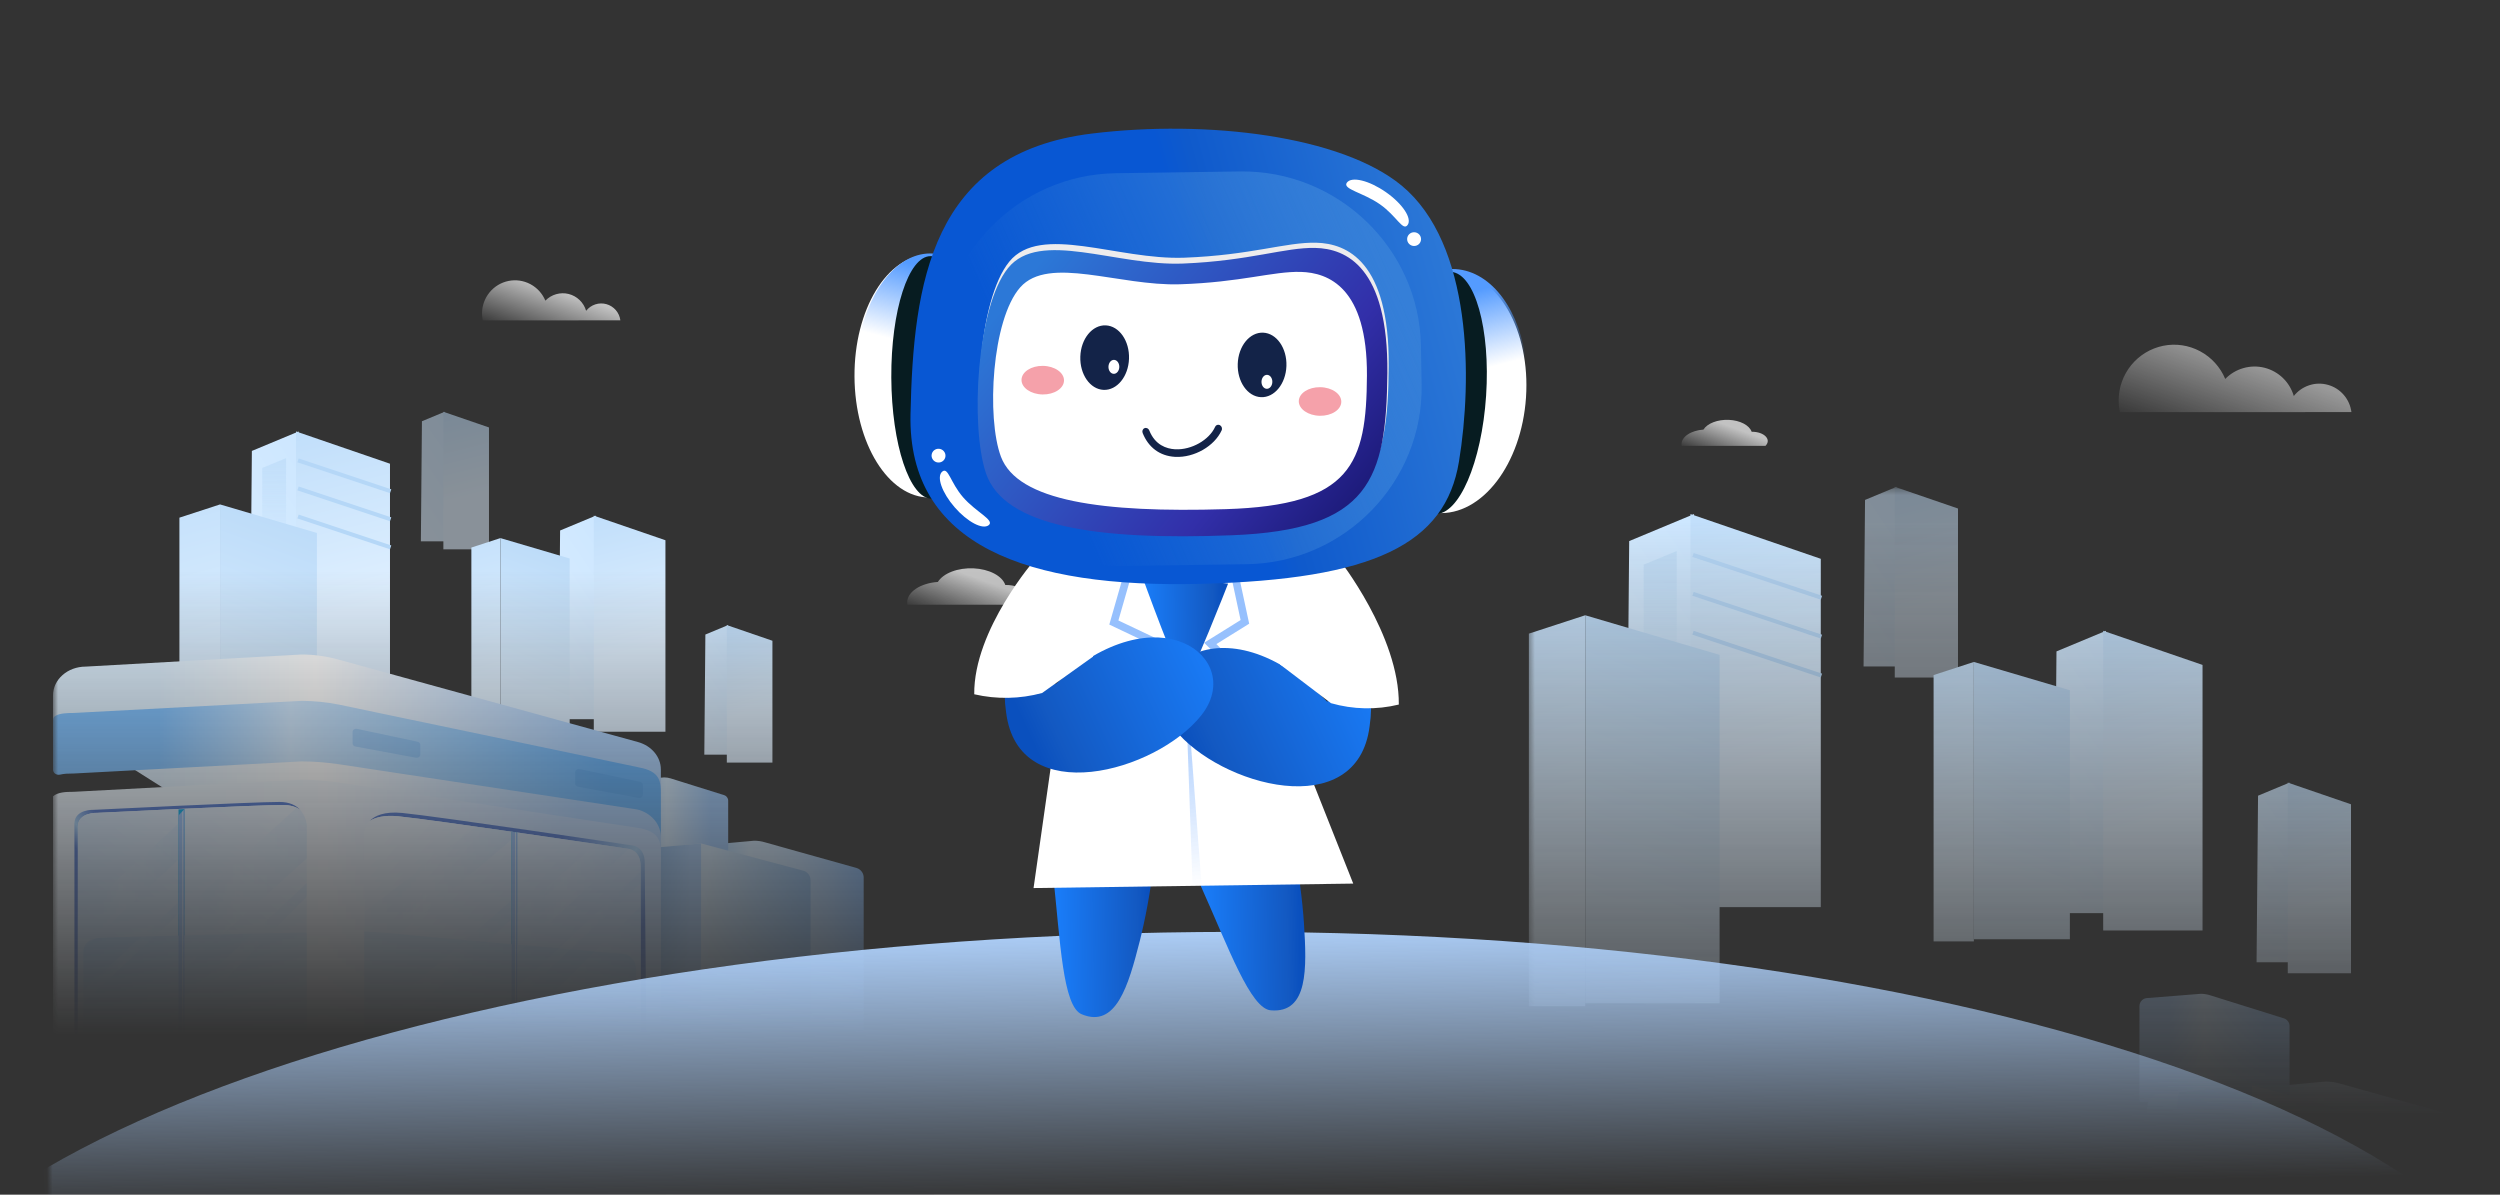 <svg width="452" height="216" viewBox="0 0 452 216" fill="none" xmlns="http://www.w3.org/2000/svg">
<rect x="0" y="0" width="452" height="216" fill="#333333" stroke="none"/>
<g clip-path="url(#clip0_1622_24967)">
<g clip-path="url(#clip1_1622_24967)">
<g clip-path="url(#clip2_1622_24967)">
<mask id="mask0_1622_24967" style="mask-type:alpha" maskUnits="userSpaceOnUse" x="8" y="-6" width="434" height="244">
<path d="M441.664 -5.519H8.957V237.882H441.664V-5.519Z" fill="#D9D9D9"/>
</mask>
<g mask="url(#mask0_1622_24967)">
<mask id="mask1_1622_24967" style="mask-type:alpha" maskUnits="userSpaceOnUse" x="9" y="37" width="221" height="151">
<path d="M229.344 37.879H9.592V187.122H229.344V37.879Z" fill="url(#paint0_linear_1622_24967)"/>
</mask>
<g mask="url(#mask1_1622_24967)">
<path d="M136.353 152L124.468 153.081C123.474 153.081 122.667 153.887 122.667 154.882V186.969H137.379H156.153V158.658C156.153 157.87 155.641 157.174 154.89 156.938L138.355 152.305C137.709 152.103 137.033 152 136.353 152Z" fill="url(#paint1_linear_1622_24967)"/>
<path d="M136.507 163.676L130.473 162.323C129.497 162.105 128.578 162.884 128.578 163.93V187.465H137.748V165.282C137.748 164.507 137.231 163.837 136.507 163.676Z" fill="url(#paint2_linear_1622_24967)"/>
<path d="M138.177 164.846C138.177 164.071 137.635 163.4 136.878 163.239L130.553 161.887C129.53 161.67 128.567 162.448 128.567 163.493V163.924C128.567 162.878 129.486 162.1 130.462 162.317L136.497 163.67C137.22 163.832 137.736 164.501 137.736 165.276V187.46H138.177V164.846Z" fill="url(#paint3_linear_1622_24967)"/>
<path d="M136.497 163.676L130.462 162.323C129.486 162.105 128.567 162.884 128.567 163.93V171.468V187.464H137.737V166.92V165.282C137.737 164.507 137.22 163.837 136.497 163.676Z" fill="url(#paint4_linear_1622_24967)"/>
<path opacity="0.25" d="M131.649 170.241L137.737 166.916V171.903L128.567 176.99V171.952L131.649 170.241Z" fill="url(#paint5_linear_1622_24967)"/>
<path opacity="0.25" d="M128.567 181.075L137.737 176.023V178.077L128.567 183.395V181.075Z" fill="url(#paint6_linear_1622_24967)"/>
<g opacity="0.5">
<path d="M80.389 97.876H76.094L76.286 76.161L80.389 74.452V97.876Z" fill="url(#paint7_linear_1622_24967)"/>
<path d="M88.407 99.315H80.163V74.452L88.407 77.283V99.315Z" fill="url(#paint8_linear_1622_24967)"/>
</g>
<path d="M53.994 126.287H45.142L45.538 81.527L53.994 78.004V126.287Z" fill="url(#paint9_linear_1622_24967)"/>
<path d="M70.509 129.253H53.517V78.004L70.509 83.84V129.253Z" fill="url(#paint10_linear_1622_24967)"/>
<path d="M53.882 83.237L70.626 88.818" stroke="#B5D7F7" stroke-width="0.738"/>
<path d="M53.882 88.308L70.626 93.889" stroke="#B5D7F7" stroke-width="0.738"/>
<path d="M53.882 93.384L70.626 98.965" stroke="#B5D7F7" stroke-width="0.738"/>
<path d="M47.413 84.603V98.557L51.726 99.319V82.828L47.413 84.603Z" fill="url(#paint11_linear_1622_24967)"/>
<path d="M39.783 142.173H32.438V93.594L39.783 91.198V142.173Z" fill="url(#paint12_linear_1622_24967)"/>
<path d="M39.779 91.198L57.297 96.362V141.787H39.779V91.198Z" fill="url(#paint13_linear_1622_24967)"/>
<path d="M107.712 130.037H100.963L101.265 95.913L107.712 93.228V130.037Z" fill="url(#paint14_linear_1622_24967)"/>
<path d="M120.312 132.298H107.357V93.228L120.312 97.676V132.298Z" fill="url(#paint15_linear_1622_24967)"/>
<path d="M131.635 136.44H127.34L127.532 114.725L131.635 113.016V136.44Z" fill="url(#paint16_linear_1622_24967)"/>
<path d="M139.654 137.879H131.409V113.016L139.654 115.847V137.879Z" fill="url(#paint17_linear_1622_24967)"/>
<path d="M90.472 133.72H85.223V98.999L90.472 97.287V133.72Z" fill="url(#paint18_linear_1622_24967)"/>
<path d="M90.477 97.287L102.997 100.977V133.444H90.477V97.287Z" fill="url(#paint19_linear_1622_24967)"/>
<path d="M120.083 140.555L113.136 141.109C112.554 141.109 112.084 141.58 112.084 142.161V154.673H120.682H131.656V144.762C131.656 144.302 131.357 143.896 130.918 143.759L121.254 140.733C120.873 140.616 120.479 140.555 120.083 140.555Z" fill="url(#paint20_linear_1622_24967)"/>
<path d="M126.75 152.495L114.865 153.576C113.871 153.576 113.063 154.383 113.063 155.378V187.465H127.774H146.55V159.153C146.55 158.366 146.039 157.669 145.287 157.435L126.75 152.495Z" fill="url(#paint21_linear_1622_24967)"/>
<path d="M126.751 152.495V187.465L112.784 189.767L117.213 153.363L126.751 152.495Z" fill="url(#paint22_linear_1622_24967)"/>
<path d="M115.339 134.159L61.071 119.217C58.943 118.631 56.727 118.334 54.499 118.334L15.493 120.523C12.228 120.523 9.581 122.852 9.581 125.725V133.032C10.481 132.282 11.82 132.219 13.335 132.219L31.906 143.971C34.135 143.971 58.044 142.765 60.321 143.209L114.106 151.074C116.572 151.754 119.485 154.636 119.485 156.91V139.125C119.485 136.849 117.805 134.839 115.339 134.159Z" fill="url(#paint23_linear_1622_24967)"/>
<path d="M115.426 138.732C115.367 138.722 115.311 138.703 115.254 138.689L61.246 127.386C59 126.948 56.789 126.721 54.589 126.715C54.529 126.715 54.471 126.717 54.411 126.72L13.413 128.9C13.36 128.903 13.309 128.905 13.257 128.905C12.043 128.906 10.947 128.956 10.102 129.379C9.78 129.541 9.581 129.841 9.581 130.166V139.169C9.581 139.764 10.225 140.208 10.878 140.048C11.577 139.878 12.387 139.852 13.257 139.851C13.309 139.851 13.36 139.85 13.413 139.847L54.412 137.666C54.471 137.663 54.529 137.662 54.586 137.662C56.783 137.666 58.866 137.831 61.245 138.17L115.132 146.341C115.287 146.364 115.438 146.398 115.585 146.446C117.916 147.188 119.484 149.138 119.484 151.336V143.674C119.487 141.425 119.487 139.433 115.426 138.732Z" fill="url(#paint24_linear_1622_24967)"/>
<path d="M115.339 149.68L61.245 141.477C58.836 141.134 56.729 140.97 54.499 140.97L13.335 143.159C11.82 143.159 10.481 143.223 9.581 143.972V195.331L57.862 194.235H119.485V154.644C119.485 152.37 119.485 150.367 115.339 149.68Z" fill="url(#paint25_linear_1622_24967)"/>
<path d="M116.567 156.002C116.567 153.095 114.408 152.872 114.408 152.872C114.408 152.872 79.212 147.617 72.733 146.982C69.448 146.66 67.73 147.511 66.835 148.428C67.846 147.786 69.448 147.335 71.986 147.584C78.465 148.22 113.661 153.474 113.661 153.474C113.661 153.474 115.82 153.697 115.82 156.604C115.82 159.259 115.82 184.753 115.82 188.606L116.441 188.512C116.588 188.685 116.879 188.585 116.876 188.364C116.831 183.907 116.567 158.649 116.567 156.002Z" fill="url(#paint26_linear_1622_24967)"/>
<path d="M113.666 153.474C113.666 153.474 78.471 148.22 71.991 147.584C69.453 147.335 67.85 147.787 66.84 148.428C65.97 149.319 65.877 150.273 65.877 150.273V189.58L83.919 193.454L115.826 187.207C115.826 183.356 115.826 159.261 115.826 156.604C115.825 153.699 113.666 153.474 113.666 153.474Z" fill="url(#paint27_linear_1622_24967)"/>
<path d="M17.606 146.963C17.606 146.963 46.29 145.538 51.149 145.538C52.546 145.538 53.548 145.897 54.268 146.411C53.542 145.626 52.381 144.991 50.526 144.991C45.666 144.991 16.983 146.416 16.983 146.416C16.983 146.416 13.457 146.248 13.457 148.931C13.457 151.612 13.457 194.547 13.457 194.547L14.079 194.537C14.079 190.001 14.079 151.961 14.079 149.476C14.08 146.796 17.606 146.963 17.606 146.963Z" fill="url(#paint28_linear_1622_24967)"/>
<path d="M55.482 149.353C55.482 149.353 55.444 147.687 54.269 146.413C53.549 145.899 52.546 145.54 51.15 145.54C46.289 145.54 17.607 146.964 17.607 146.964C17.607 146.964 14.081 146.798 14.081 149.479C14.081 151.964 14.081 190.002 14.081 194.54L55.483 192.812C55.386 192.561 55.482 149.353 55.482 149.353Z" fill="url(#paint29_linear_1622_24967)"/>
<path d="M92.49 150.368V192.987L93.501 192.932V150.514L92.49 150.368Z" fill="#00AEEF"/>
<path d="M32.275 146.34V193.193H33.344V146.277L32.275 146.34Z" fill="#00AEEF"/>
<path d="M55.44 168.622C54.916 168.634 54.424 168.648 54.032 168.648C48.924 168.648 18.777 169.526 18.777 169.526C18.777 169.526 15.071 169.357 15.071 172.039C15.071 173.188 15.071 187.753 15.071 195.739L55.475 194.026C55.427 193.899 55.428 178.082 55.44 168.622Z" fill="url(#paint30_linear_1622_24967)"/>
<path d="M83.908 194.67L115.019 192.975C115.019 187.578 115.019 176.726 115.019 175.624C115.019 172.719 112.86 172.494 112.86 172.494C112.86 172.494 77.665 169.429 71.185 168.794C69.897 168.669 67.775 168.487 65.866 168.423V193.661L83.908 194.67Z" fill="url(#paint31_linear_1622_24967)"/>
<path opacity="0.23" d="M104.804 139.042L115.725 141.361C116.023 141.423 116.232 141.657 116.232 141.928V143.685C116.232 144.055 115.846 144.331 115.434 144.255L104.514 142.236C104.207 142.18 103.988 141.943 103.988 141.666V139.608C103.987 139.232 104.387 138.955 104.804 139.042Z" fill="#398EDD"/>
<path opacity="0.23" d="M64.561 131.781L75.482 134.1C75.779 134.163 75.989 134.396 75.989 134.666V136.424C75.989 136.793 75.603 137.07 75.191 136.994L64.271 134.975C63.964 134.918 63.745 134.682 63.745 134.405V132.348C63.742 131.971 64.144 131.692 64.561 131.781Z" fill="#398EDD"/>
<path d="M32.275 147.44V194.67L33.344 194.241V146.277L32.275 147.44Z" fill="url(#paint32_linear_1622_24967)"/>
<path opacity="0.2" d="M32.28 148.866L14.081 165.676C14.081 167.936 14.081 170.251 14.081 172.494L32.28 155.405V148.866Z" fill="url(#paint33_linear_1622_24967)"/>
<path opacity="0.2" d="M32.28 163.115L14.081 179.978C14.081 180.778 14.081 181.538 14.081 182.247L32.28 165.214V163.115Z" fill="url(#paint34_linear_1622_24967)"/>
<path opacity="0.2" d="M54.263 146.423C54.069 146.285 53.854 146.158 53.616 146.045L33.342 164.439V175.141C33.342 175.141 50.174 160.043 55.462 155.198C55.47 151.695 55.476 149.362 55.476 149.362C55.476 149.362 55.438 147.696 54.263 146.423Z" fill="url(#paint35_linear_1622_24967)"/>
<path opacity="0.2" d="M33.342 184.639L55.445 162.109L55.449 161.701C55.45 161.009 55.452 160.331 55.452 159.67L33.342 180.259V184.639Z" fill="url(#paint36_linear_1622_24967)"/>
<path d="M92.49 150.368V190.762L93.501 190.709V150.506L92.49 150.368Z" fill="url(#paint37_linear_1622_24967)"/>
<path opacity="0.2" d="M92.499 150.382L86.039 149.458L65.877 164.902V174.126L92.499 151.825V150.382Z" fill="url(#paint38_linear_1622_24967)"/>
<path opacity="0.2" d="M92.499 162.776L65.877 185.714V189.033L68.235 188.92L92.499 166.156V162.776Z" fill="url(#paint39_linear_1622_24967)"/>
<path opacity="0.2" d="M93.502 172.404L113.658 153.485L107.736 152.607L93.502 165.124V172.404Z" fill="url(#paint40_linear_1622_24967)"/>
<path opacity="0.2" d="M93.502 180.719L115.817 159.692C115.817 158.873 115.817 158.177 115.817 157.636L93.502 178.481V180.719Z" fill="url(#paint41_linear_1622_24967)"/>
<path opacity="0.2" d="M93.502 187.556L105.487 186.713L115.819 175.18C115.819 171.407 115.819 167.273 115.819 163.841L93.502 185.942V187.556Z" fill="url(#paint42_linear_1622_24967)"/>
<path opacity="0.7" d="M185.253 109.339C185.621 108.984 185.822 108.577 185.837 108.159C185.851 107.742 185.679 107.33 185.336 106.966C184.994 106.602 184.494 106.299 183.889 106.088C183.282 105.877 182.593 105.766 181.892 105.766H181.762C181.484 104.961 180.773 104.231 179.735 103.688C178.698 103.145 177.39 102.818 176.012 102.755C174.634 102.693 173.258 102.9 172.095 103.344C170.931 103.788 170.043 104.446 169.564 105.217C168.038 105.321 166.63 105.756 165.607 106.438C164.585 107.119 164.02 108.001 164.019 108.914C164.021 109.057 164.035 109.199 164.063 109.341L185.253 109.339Z" fill="url(#paint43_linear_1622_24967)"/>
</g>
<mask id="mask2_1622_24967" style="mask-type:alpha" maskUnits="userSpaceOnUse" x="276" y="88" width="220" height="149">
<path d="M495.283 88.296H276.374V236.966H495.283V88.296Z" fill="url(#paint44_linear_1622_24967)"/>
</mask>
<g mask="url(#mask2_1622_24967)">
<path d="M420.496 195.547L404.016 197.048C402.637 197.048 401.518 198.166 401.518 199.546V244.038H421.917H447.951V204.782C447.951 203.689 447.241 202.723 446.199 202.398L423.273 195.972C422.374 195.691 421.439 195.547 420.496 195.547Z" fill="url(#paint45_linear_1622_24967)"/>
<path d="M420.705 211.739L412.338 209.864C410.985 209.561 409.71 210.641 409.71 212.091V244.726H422.427V213.966C422.427 212.891 421.709 211.963 420.705 211.739Z" fill="url(#paint46_linear_1622_24967)"/>
<path d="M423.034 213.363C423.034 212.289 422.285 211.36 421.235 211.136L412.463 209.26C411.047 208.959 409.71 210.039 409.71 211.487V212.085C409.71 210.636 410.985 209.555 412.338 209.858L420.705 211.733C421.709 211.957 422.424 212.886 422.424 213.959V244.72H423.034V213.363Z" fill="url(#paint47_linear_1622_24967)"/>
<path d="M420.705 211.739L412.338 209.864C410.985 209.561 409.71 210.641 409.71 212.091V222.543V244.724H422.427V216.237V213.966C422.427 212.891 421.709 211.963 420.705 211.739Z" fill="url(#paint48_linear_1622_24967)"/>
<g opacity="0.5">
<path d="M342.889 120.498H336.933L337.199 90.386L342.889 88.017V120.498Z" fill="url(#paint49_linear_1622_24967)"/>
<path d="M354.005 122.492H342.574V88.017L354.005 91.942V122.492Z" fill="url(#paint50_linear_1622_24967)"/>
</g>
<path d="M306.283 159.893H294.009L294.557 97.826L306.283 92.942V159.893Z" fill="url(#paint51_linear_1622_24967)"/>
<path d="M329.198 164.005H305.636V92.942L329.198 101.033V164.005Z" fill="url(#paint52_linear_1622_24967)"/>
<path d="M306.098 100.333L329.316 108.072" stroke="#B5D7F7" stroke-width="0.738"/>
<path d="M306.098 107.368L329.316 115.108" stroke="#B5D7F7" stroke-width="0.738"/>
<path d="M306.098 114.404L329.316 122.143" stroke="#B5D7F7" stroke-width="0.738"/>
<path d="M297.173 102.085V121.434L303.154 122.489V99.623L297.173 102.085Z" fill="url(#paint53_linear_1622_24967)"/>
<path d="M286.602 181.922H276.417V114.56L286.602 111.239V181.922Z" fill="url(#paint54_linear_1622_24967)"/>
<path d="M286.611 111.239L310.902 118.399V181.386H286.611V111.239Z" fill="url(#paint55_linear_1622_24967)"/>
<path d="M380.753 165.091H371.395L371.812 117.773L380.753 114.049V165.091Z" fill="url(#paint56_linear_1622_24967)"/>
<path d="M398.219 168.225H380.256V114.049L398.219 120.217V168.225Z" fill="url(#paint57_linear_1622_24967)"/>
<path d="M413.943 173.972H407.987L408.255 143.861L413.943 141.492V173.972Z" fill="url(#paint58_linear_1622_24967)"/>
<path d="M425.06 175.968H413.629V141.492L425.06 145.416V175.968Z" fill="url(#paint59_linear_1622_24967)"/>
<path d="M356.873 170.2H349.594V122.054L356.873 119.68V170.2Z" fill="url(#paint60_linear_1622_24967)"/>
<path d="M356.872 119.68L374.233 124.797V169.816H356.872V119.68Z" fill="url(#paint61_linear_1622_24967)"/>
<path d="M397.903 179.679L388.271 180.446C387.463 180.446 386.812 181.099 386.812 181.906V199.255H398.734H413.951V185.512C413.951 184.874 413.536 184.31 412.928 184.12L399.527 179.925C398.999 179.763 398.453 179.679 397.903 179.679Z" fill="url(#paint62_linear_1622_24967)"/>
<path d="M407.168 196.23L390.688 197.731C389.31 197.731 388.189 198.849 388.189 200.23V244.721H408.587H434.623V205.465C434.623 204.372 433.914 203.406 432.871 203.081L407.168 196.23Z" fill="url(#paint63_linear_1622_24967)"/>
<path d="M407.169 196.23V244.721L387.802 247.913L393.942 197.435L407.169 196.23Z" fill="url(#paint64_linear_1622_24967)"/>
</g>
<path d="M218.341 337.582C353.168 336.278 462.101 297.374 461.65 250.687C461.198 204.001 351.533 167.211 216.706 168.516C81.878 169.82 -27.055 208.724 -26.603 255.41C-26.152 302.097 83.514 338.886 218.341 337.582Z" fill="url(#paint65_linear_1622_24967)"/>
<path opacity="0.7" d="M112.163 57.919C112.075 57.234 111.788 56.591 111.338 56.07C110.889 55.549 110.296 55.172 109.635 54.988C108.974 54.804 108.274 54.821 107.622 55.035C106.97 55.25 106.396 55.653 105.971 56.194C105.753 55.454 105.347 54.783 104.792 54.249C104.238 53.715 103.554 53.337 102.809 53.151C102.064 52.965 101.284 52.979 100.546 53.191C99.808 53.403 99.138 53.805 98.602 54.358C98.07 53.081 97.115 52.029 95.9 51.38C94.684 50.73 93.283 50.525 91.934 50.798C90.585 51.07 89.372 51.805 88.5 52.876C87.628 53.947 87.151 55.289 87.15 56.674C87.151 57.096 87.195 57.517 87.281 57.93L112.163 57.919Z" fill="url(#paint66_linear_1622_24967)"/>
<path opacity="0.5" d="M425.139 74.505C424.991 73.356 424.508 72.275 423.751 71.397C422.997 70.519 422 69.886 420.884 69.579C419.773 69.267 418.593 69.294 417.499 69.658C416.401 70.018 415.433 70.694 414.718 71.602C414.354 70.359 413.672 69.233 412.741 68.332C411.809 67.437 410.657 66.8 409.403 66.485C408.149 66.174 406.836 66.199 405.594 66.557C404.351 66.911 403.222 67.587 402.323 68.515C401.431 66.371 399.824 64.602 397.775 63.507C395.734 62.411 393.375 62.062 391.102 62.52C388.831 62.985 386.791 64.219 385.326 66.014C383.855 67.82 383.053 70.076 383.055 72.404C383.055 73.115 383.128 73.823 383.274 74.518L425.139 74.505Z" fill="url(#paint67_linear_1622_24967)"/>
<path opacity="0.7" d="M319.19 80.616C319.453 80.362 319.597 80.071 319.608 79.773C319.619 79.475 319.495 79.181 319.249 78.921C319.005 78.661 318.648 78.444 318.216 78.293C317.783 78.142 317.291 78.063 316.789 78.063H316.697C316.499 77.488 315.99 76.967 315.249 76.579C314.507 76.191 313.573 75.957 312.588 75.912C311.604 75.868 310.621 76.016 309.79 76.333C308.959 76.65 308.324 77.12 307.982 77.671C306.892 77.746 305.885 78.056 305.155 78.543C304.424 79.03 304.021 79.66 304.021 80.312C304.022 80.414 304.033 80.516 304.052 80.617L319.19 80.616Z" fill="url(#paint68_linear_1622_24967)"/>
</g>
<path d="M217.189 160.37C213.911 153.021 227.502 146.289 230.563 145.79C233.024 145.392 235.226 158.755 235.754 166.942C236.282 175.13 236.531 183.227 229.775 182.669C226.098 182.409 222.112 171.34 217.189 160.37Z" fill="url(#paint69_linear_1622_24967)"/>
<path d="M190.409 158.264C189.552 150.286 204.561 148.052 207.62 148.521C210.081 148.9 208.077 162.274 206.045 170.242C204.012 178.21 201.77 185.978 195.562 183.375C192.143 181.95 191.695 170.122 190.409 158.264Z" fill="url(#paint70_linear_1622_24967)"/>
<path d="M230.573 102.034L235.547 136.767L244.665 159.753L186.867 160.561L195.197 102.034H230.573Z" fill="white"/>
<path d="M215.614 160.16L214.309 123.162L214.766 127.221L217.248 160.141L215.614 160.16Z" fill="url(#paint71_linear_1622_24967)"/>
<path d="M219.439 116.946L220.554 118.035L214.228 122.379L205.911 118.715L207.793 116.569L208.394 115.883L207.572 115.492L201.383 112.551L204.193 102.761L223.371 104.499L225.076 112.435L219.558 115.868L218.812 116.332L219.439 116.946Z" fill="white" stroke="#96C0FD" stroke-width="1.378"/>
<path d="M222.041 105.515C222.041 105.515 215.204 123.027 214.308 123.187C213.411 123.346 206.335 103.74 206.335 103.74L222.041 105.515Z" fill="url(#paint72_linear_1622_24967)"/>
<path d="M238.74 109.053C242.057 111.636 244.627 115.054 246.19 118.959C247.752 122.863 248.249 127.112 247.629 131.272C245.447 148.963 220.484 142.102 212.343 131.821C204.201 121.539 220.972 107.348 240.032 126.947" fill="url(#paint73_linear_1622_24967)"/>
<path d="M242.033 101.038C242.033 101.038 253.034 114.937 252.905 127.383C248.864 128.369 244.637 128.283 240.637 127.134L231.45 120.153L228.082 104.03L242.033 101.038Z" fill="white"/>
<path d="M190.792 106.561C187.475 109.145 184.904 112.566 183.341 116.472C181.78 120.377 181.284 124.629 181.904 128.79C184.085 146.471 209.049 139.609 217.19 129.338C225.332 119.067 209.313 106.561 190.792 123.763" fill="url(#paint74_linear_1622_24967)"/>
<path d="M187.229 101.038C187.229 101.038 176.014 113.815 176.144 125.523C180.19 126.462 184.404 126.384 188.411 125.294L197.6 118.732L200.683 104.03L187.229 101.038Z" fill="white"/>
<path d="M168.06 89.951C175.488 89.921 181.456 80.079 181.39 67.969C181.324 55.858 175.249 46.064 167.822 46.094C160.394 46.124 154.426 55.965 154.492 68.076C154.558 80.187 160.632 89.981 168.06 89.951Z" fill="white"/>
<path d="M168.135 45.823C175.604 45.76 181.652 55.854 181.644 68.376C181.644 69.473 181.598 70.549 181.509 71.606L155.046 62.805C156.582 53.082 161.862 45.874 168.135 45.823Z" fill="url(#paint75_linear_1622_24967)"/>
<path d="M169.767 90.156C173.743 90.142 176.915 80.312 176.853 68.201C176.792 56.09 173.519 46.284 169.545 46.299C165.57 46.313 162.397 56.143 162.458 68.254C162.52 80.365 165.793 90.171 169.767 90.156Z" fill="#084B59"/>
<path d="M168.457 90.167C172.432 90.152 175.604 80.323 175.542 68.212C175.482 56.101 172.209 46.295 168.233 46.31C164.259 46.324 161.087 56.154 161.147 68.264C161.209 80.376 164.482 90.181 168.457 90.167Z" fill="#071C21"/>
<path d="M259.885 92.745C267.923 93.291 275.093 83.939 275.902 71.856C276.712 59.773 270.853 49.535 262.814 48.989C254.778 48.442 247.606 57.794 246.797 69.877C245.988 81.96 251.848 92.198 259.885 92.745Z" fill="white"/>
<path d="M263.167 48.651C255.228 48.133 248.126 57.508 247.3 69.59C247.227 70.648 247.205 71.689 247.234 72.714L275.962 65.832C274.973 56.358 269.833 49.085 263.167 48.651Z" fill="url(#paint76_linear_1622_24967)"/>
<path d="M258.021 92.821C262.322 93.111 266.459 83.55 267.262 71.467C268.064 59.384 265.228 49.353 260.927 49.063C256.626 48.773 252.488 58.333 251.686 70.416C250.882 82.5 253.718 92.531 258.021 92.821Z" fill="#084B59"/>
<path d="M259.446 92.912C263.746 93.202 267.885 83.642 268.687 71.558C269.49 59.475 266.653 49.444 262.352 49.154C258.051 48.864 253.913 58.425 253.111 70.508C252.307 82.591 255.145 92.622 259.446 92.912Z" fill="#071C21"/>
<path d="M197.36 24.153C168.373 27.714 165.118 51.151 164.619 74.913C164.121 98.675 185.788 106.35 217.088 105.559C248.389 104.768 261.316 98.394 263.778 83.472C266.237 68.551 266.163 44.053 253.404 33.543C242.534 24.582 218.325 21.58 197.36 24.153Z" fill="url(#paint77_linear_1622_24967)"/>
<path d="M225.413 102.008L202.955 102.329C185.282 102.581 170.564 88.409 170.249 70.832L170.123 63.79C169.806 46.182 184.036 31.569 201.74 31.319L224.197 30.998C241.87 30.746 256.589 44.919 256.905 62.495L257.03 69.538C257.347 87.142 243.12 101.754 225.413 102.008Z" fill="url(#paint78_linear_1622_24967)"/>
<path d="M178.602 83.766C175.728 75.423 176.827 54.231 182.482 47.302C188.136 40.373 202.034 47.038 214.108 46.593C226.184 46.147 232.501 43.744 237.996 43.884C243.488 44.024 251.206 47.23 251.083 66.181C250.959 85.131 248.006 94.089 223.091 94.967C198.673 95.826 181.892 93.327 178.602 83.766Z" fill="#EDECED"/>
<path d="M178.252 85.532C175.404 77.064 176.569 55.529 182.25 48.471C187.93 41.413 201.815 48.145 213.899 47.651C225.984 47.158 232.31 44.701 237.807 44.825C243.306 44.949 251.016 48.178 250.833 67.438C250.648 86.698 247.667 95.804 222.735 96.774C198.305 97.725 181.522 95.238 178.252 85.532Z" fill="url(#paint79_linear_1622_24967)"/>
<path d="M180.971 82.575C178.334 75.559 179.309 57.757 184.465 51.944C189.619 46.131 202.327 51.757 213.349 51.398C224.372 51.039 230.141 49.035 235.16 49.16C240.179 49.285 247.229 51.988 247.142 67.913C247.054 83.839 244.371 91.36 221.621 92.055C199.323 92.739 183.995 90.614 180.971 82.575Z" fill="white"/>
<path d="M249.482 36.93C252.514 39.045 253.63 41.854 254.492 40.683C255.353 39.512 253.592 36.847 250.56 34.733C247.527 32.618 244.374 31.848 243.514 33.022C242.656 34.197 246.451 34.812 249.482 36.93Z" fill="white"/>
<path d="M255.629 44.474C256.324 44.497 256.904 43.958 256.925 43.272C256.947 42.585 256.4 42.011 255.705 41.989C255.011 41.967 254.43 42.505 254.41 43.192C254.389 43.878 254.935 44.453 255.629 44.474Z" fill="white"/>
<path d="M174.137 89.918C171.814 87.246 171.446 84.369 170.361 85.263C169.277 86.158 170.283 89.048 172.603 91.718C174.924 94.388 177.69 95.83 178.776 94.936C179.862 94.042 176.462 92.588 174.137 89.918Z" fill="white"/>
<path d="M170.897 82.725C171.086 82.065 170.696 81.375 170.027 81.185C169.359 80.994 168.665 81.375 168.476 82.035C168.288 82.696 168.677 83.385 169.345 83.576C170.014 83.766 170.708 83.386 170.897 82.725Z" fill="white"/>
<path d="M234.822 72.53C234.839 71.102 236.574 69.971 238.695 70.003C240.817 70.035 242.523 71.219 242.506 72.647C242.49 74.074 240.756 75.206 238.634 75.174C236.512 75.141 234.806 73.958 234.822 72.53Z" fill="#F5A1AA"/>
<path d="M184.689 68.676C184.707 67.248 186.44 66.117 188.561 66.149C190.683 66.181 192.389 67.365 192.373 68.793C192.356 70.22 190.622 71.352 188.5 71.319C186.379 71.287 184.672 70.104 184.689 68.676Z" fill="#F5A1AA"/>
<path d="M195.322 64.463C195.432 61.243 197.493 58.72 199.923 58.827C202.354 58.935 204.235 61.632 204.125 64.852C204.015 68.073 201.953 70.596 199.522 70.489C197.092 70.381 195.21 67.683 195.322 64.463Z" fill="#132348"/>
<path d="M223.783 65.782C223.893 62.562 225.953 60.038 228.384 60.146C230.815 60.253 232.696 62.951 232.586 66.171C232.476 69.391 230.415 71.915 227.985 71.807C225.554 71.7 223.673 69.002 223.783 65.782Z" fill="#132348"/>
<path d="M228.078 68.996C228.099 68.299 228.555 67.75 229.096 67.771C229.636 67.792 230.06 68.374 230.039 69.071C230.018 69.768 229.562 70.317 229.02 70.296C228.479 70.275 228.057 69.693 228.078 68.996Z" fill="white"/>
<path d="M200.41 66.288C200.431 65.591 200.887 65.042 201.427 65.063C201.968 65.084 202.392 65.666 202.371 66.363C202.349 67.06 201.894 67.609 201.353 67.588C200.811 67.567 200.389 66.985 200.41 66.288Z" fill="white"/>
<path d="M220.29 76.799C220.381 76.803 220.472 76.828 220.563 76.874C220.886 77.047 221.027 77.465 220.877 77.8C219.572 80.671 215.917 82.765 212.513 82.602C212.48 82.6 212.442 82.598 212.409 82.597C209.694 82.432 207.634 80.901 206.593 78.294C206.451 77.938 206.603 77.541 206.934 77.413C207.266 77.278 207.649 77.46 207.784 77.81C208.838 80.465 210.889 81.132 212.428 81.227C212.454 81.228 212.486 81.23 212.512 81.231C215.41 81.37 218.614 79.563 219.697 77.168C219.809 76.92 220.043 76.787 220.29 76.799Z" fill="#132348"/>
</g>
</g>
</g>
<defs>
<linearGradient id="paint0_linear_1622_24967" x1="119.468" y1="37.879" x2="119.468" y2="187.122" gradientUnits="userSpaceOnUse">
<stop offset="0.44" stop-color="#D9D9D9"/>
<stop offset="1" stop-color="#D9D9D9" stop-opacity="0"/>
</linearGradient>
<linearGradient id="paint1_linear_1622_24967" x1="122.668" y1="169.484" x2="156.154" y2="169.484" gradientUnits="userSpaceOnUse">
<stop offset="0.199" stop-color="#A8D5FE"/>
<stop offset="0.382" stop-color="#D3EAFE"/>
<stop offset="0.508" stop-color="#CEE7FE"/>
<stop offset="0.66" stop-color="#BFDEFE"/>
<stop offset="0.824" stop-color="#A7D0FE"/>
<stop offset="0.982" stop-color="#89BEFE"/>
</linearGradient>
<linearGradient id="paint2_linear_1622_24967" x1="128.578" y1="174.875" x2="138.188" y2="174.875" gradientUnits="userSpaceOnUse">
<stop stop-color="#ECF5FE"/>
<stop offset="0.706" stop-color="#C9E1FE"/>
</linearGradient>
<linearGradient id="paint3_linear_1622_24967" x1="125.385" y1="167.066" x2="134.334" y2="173.227" gradientUnits="userSpaceOnUse">
<stop offset="0.575" stop-color="#718ED1"/>
<stop offset="0.821" stop-color="#AAD7FE"/>
<stop offset="0.974" stop-color="#718ED1"/>
</linearGradient>
<linearGradient id="paint4_linear_1622_24967" x1="128.568" y1="174.875" x2="137.737" y2="174.875" gradientUnits="userSpaceOnUse">
<stop stop-color="#ECF5FE"/>
<stop offset="0.706" stop-color="#C9E1FE"/>
</linearGradient>
<linearGradient id="paint5_linear_1622_24967" x1="138.509" y1="169.069" x2="128.423" y2="174.498" gradientUnits="userSpaceOnUse">
<stop offset="0.199" stop-color="#A8D5FE"/>
<stop offset="0.382" stop-color="#D3EAFE"/>
<stop offset="0.508" stop-color="#CEE7FE"/>
<stop offset="0.66" stop-color="#BFDEFE"/>
<stop offset="0.824" stop-color="#A7D0FE"/>
<stop offset="0.982" stop-color="#89BEFE"/>
</linearGradient>
<linearGradient id="paint6_linear_1622_24967" x1="137.891" y1="176.843" x2="128.759" y2="182.125" gradientUnits="userSpaceOnUse">
<stop offset="0.199" stop-color="#A8D5FE"/>
<stop offset="0.382" stop-color="#D3EAFE"/>
<stop offset="0.508" stop-color="#CEE7FE"/>
<stop offset="0.66" stop-color="#BFDEFE"/>
<stop offset="0.824" stop-color="#A7D0FE"/>
<stop offset="0.982" stop-color="#89BEFE"/>
</linearGradient>
<linearGradient id="paint7_linear_1622_24967" x1="94.622" y1="74.951" x2="68.657" y2="92.361" gradientUnits="userSpaceOnUse">
<stop offset="0.018" stop-color="#C1E1FF"/>
<stop offset="0.977" stop-color="#E0F0FF"/>
</linearGradient>
<linearGradient id="paint8_linear_1622_24967" x1="75.089" y1="63.908" x2="82.03" y2="91.537" gradientUnits="userSpaceOnUse">
<stop offset="0.35" stop-color="#BEDDFA"/>
<stop offset="0.977" stop-color="#E0F0FF"/>
</linearGradient>
<linearGradient id="paint9_linear_1622_24967" x1="83.332" y1="79.034" x2="29.814" y2="114.92" gradientUnits="userSpaceOnUse">
<stop offset="0.018" stop-color="#C1E1FF"/>
<stop offset="0.977" stop-color="#E0F0FF"/>
</linearGradient>
<linearGradient id="paint10_linear_1622_24967" x1="43.058" y1="56.272" x2="57.364" y2="113.222" gradientUnits="userSpaceOnUse">
<stop offset="0.35" stop-color="#BEDDFA"/>
<stop offset="0.977" stop-color="#E0F0FF"/>
</linearGradient>
<linearGradient id="paint11_linear_1622_24967" x1="49.57" y1="82.828" x2="49.57" y2="99.319" gradientUnits="userSpaceOnUse">
<stop stop-color="#C2DFFA"/>
<stop offset="1" stop-color="#C2DFFA" stop-opacity="0"/>
</linearGradient>
<linearGradient id="paint12_linear_1622_24967" x1="23.732" y1="70.51" x2="45.052" y2="150.043" gradientUnits="userSpaceOnUse">
<stop stop-color="#B5D8F9"/>
<stop offset="0.732" stop-color="#E1F1FF"/>
</linearGradient>
<linearGradient id="paint13_linear_1622_24967" x1="76.649" y1="72.703" x2="52.786" y2="138.098" gradientUnits="userSpaceOnUse">
<stop offset="0.368" stop-color="#BADAF8"/>
<stop offset="0.924" stop-color="#DBEEFF"/>
</linearGradient>
<linearGradient id="paint14_linear_1622_24967" x1="130.078" y1="94.012" x2="89.278" y2="121.371" gradientUnits="userSpaceOnUse">
<stop offset="0.018" stop-color="#C1E1FF"/>
<stop offset="0.977" stop-color="#E0F0FF"/>
</linearGradient>
<linearGradient id="paint15_linear_1622_24967" x1="99.384" y1="76.659" x2="110.291" y2="120.076" gradientUnits="userSpaceOnUse">
<stop offset="0.35" stop-color="#BEDDFA"/>
<stop offset="0.977" stop-color="#E0F0FF"/>
</linearGradient>
<linearGradient id="paint16_linear_1622_24967" x1="145.867" y1="113.515" x2="119.904" y2="130.925" gradientUnits="userSpaceOnUse">
<stop offset="0.018" stop-color="#C1E1FF"/>
<stop offset="0.977" stop-color="#E0F0FF"/>
</linearGradient>
<linearGradient id="paint17_linear_1622_24967" x1="126.335" y1="102.472" x2="133.276" y2="130.101" gradientUnits="userSpaceOnUse">
<stop offset="0.35" stop-color="#BEDDFA"/>
<stop offset="0.977" stop-color="#E0F0FF"/>
</linearGradient>
<linearGradient id="paint18_linear_1622_24967" x1="79.001" y1="82.5" x2="94.238" y2="139.345" gradientUnits="userSpaceOnUse">
<stop stop-color="#B5D8F9"/>
<stop offset="0.732" stop-color="#E1F1FF"/>
</linearGradient>
<linearGradient id="paint19_linear_1622_24967" x1="116.828" y1="84.067" x2="99.773" y2="130.808" gradientUnits="userSpaceOnUse">
<stop offset="0.368" stop-color="#BADAF8"/>
<stop offset="0.924" stop-color="#DBEEFF"/>
</linearGradient>
<linearGradient id="paint20_linear_1622_24967" x1="112.083" y1="147.615" x2="131.655" y2="147.615" gradientUnits="userSpaceOnUse">
<stop offset="0.199" stop-color="#A8CFFE"/>
<stop offset="0.432" stop-color="#D3EAFE"/>
<stop offset="0.842" stop-color="#9DCAFE"/>
</linearGradient>
<linearGradient id="paint21_linear_1622_24967" x1="123.743" y1="170.495" x2="147.289" y2="173.648" gradientUnits="userSpaceOnUse">
<stop offset="0.1" stop-color="#D3EAFE"/>
<stop offset="0.914" stop-color="#88BAF0"/>
</linearGradient>
<linearGradient id="paint22_linear_1622_24967" x1="127.194" y1="171.131" x2="114.918" y2="171.131" gradientUnits="userSpaceOnUse">
<stop offset="0.199" stop-color="#A8D0FE"/>
<stop offset="0.842" stop-color="#84B4E8"/>
</linearGradient>
<linearGradient id="paint23_linear_1622_24967" x1="9.581" y1="132.659" x2="119.485" y2="132.659" gradientUnits="userSpaceOnUse">
<stop offset="0.174" stop-color="#DDEFFE"/>
<stop offset="0.432" stop-color="#FEFEFE"/>
<stop offset="0.865" stop-color="#AAD1FE"/>
</linearGradient>
<linearGradient id="paint24_linear_1622_24967" x1="9.583" y1="139.025" x2="119.486" y2="139.025" gradientUnits="userSpaceOnUse">
<stop offset="0.174" stop-color="#7BBFFF"/>
<stop offset="0.391" stop-color="#CFE8FF"/>
<stop offset="0.915" stop-color="#61B2FD"/>
</linearGradient>
<linearGradient id="paint25_linear_1622_24967" x1="9.581" y1="168.15" x2="119.485" y2="168.15" gradientUnits="userSpaceOnUse">
<stop offset="0.246" stop-color="#EBF5FE"/>
<stop offset="0.449" stop-color="#F3F8FE"/>
<stop offset="0.839" stop-color="#BFDBFE"/>
</linearGradient>
<linearGradient id="paint26_linear_1622_24967" x1="69.811" y1="147.149" x2="114.859" y2="172.665" gradientUnits="userSpaceOnUse">
<stop offset="0.575" stop-color="#4D75D1"/>
<stop offset="0.821" stop-color="#AAD7FE"/>
<stop offset="0.974" stop-color="#4D75D1"/>
</linearGradient>
<linearGradient id="paint27_linear_1622_24967" x1="66.999" y1="153.991" x2="110.672" y2="190.314" gradientUnits="userSpaceOnUse">
<stop stop-color="#ECF5FE"/>
<stop offset="0.706" stop-color="#C9E1FE"/>
</linearGradient>
<linearGradient id="paint28_linear_1622_24967" x1="36.197" y1="156.227" x2="22.461" y2="166.174" gradientUnits="userSpaceOnUse">
<stop offset="0.575" stop-color="#4D75D1"/>
<stop offset="0.821" stop-color="#AAD7FE"/>
<stop offset="0.974" stop-color="#4D75D1"/>
</linearGradient>
<linearGradient id="paint29_linear_1622_24967" x1="55.239" y1="148.15" x2="15.47" y2="195.94" gradientUnits="userSpaceOnUse">
<stop stop-color="#ECF5FE"/>
<stop offset="0.706" stop-color="#C9E3FE"/>
</linearGradient>
<linearGradient id="paint30_linear_1622_24967" x1="55.538" y1="179.887" x2="-2.314" y2="186.285" gradientUnits="userSpaceOnUse">
<stop stop-color="#D3EAFE"/>
<stop offset="0.831" stop-color="#ADD5FE"/>
</linearGradient>
<linearGradient id="paint31_linear_1622_24967" x1="57.006" y1="180.184" x2="153.944" y2="189.645" gradientUnits="userSpaceOnUse">
<stop offset="0.036" stop-color="#D3EAFE"/>
<stop offset="0.246" stop-color="#CAE5FE"/>
<stop offset="0.587" stop-color="#B2D8FE"/>
<stop offset="0.649" stop-color="#ADD5FE"/>
</linearGradient>
<linearGradient id="paint32_linear_1622_24967" x1="32.276" y1="170.473" x2="33.345" y2="170.473" gradientUnits="userSpaceOnUse">
<stop offset="0.545" stop-color="#98C3FE"/>
<stop offset="0.711" stop-color="#D3EAFE"/>
<stop offset="0.907" stop-color="#89B6FE"/>
</linearGradient>
<linearGradient id="paint33_linear_1622_24967" x1="14.082" y1="160.68" x2="32.28" y2="160.68" gradientUnits="userSpaceOnUse">
<stop offset="0.012" stop-color="#D6EBFE"/>
<stop offset="0.231" stop-color="#CCE6FF"/>
<stop offset="0.416" stop-color="#E9F4FE"/>
<stop offset="0.651" stop-color="#D5EAFE"/>
<stop offset="1" stop-color="#ABD5FF"/>
</linearGradient>
<linearGradient id="paint34_linear_1622_24967" x1="14.082" y1="172.682" x2="32.28" y2="172.682" gradientUnits="userSpaceOnUse">
<stop offset="0.012" stop-color="#D6EBFE"/>
<stop offset="0.231" stop-color="#CCE6FF"/>
<stop offset="0.416" stop-color="#E9F4FE"/>
<stop offset="0.651" stop-color="#D5EAFE"/>
<stop offset="1" stop-color="#ABD5FF"/>
</linearGradient>
<linearGradient id="paint35_linear_1622_24967" x1="33.342" y1="160.593" x2="55.476" y2="160.593" gradientUnits="userSpaceOnUse">
<stop offset="0.012" stop-color="#D6EBFE"/>
<stop offset="0.231" stop-color="#CCE6FF"/>
<stop offset="0.416" stop-color="#E9F4FE"/>
<stop offset="0.651" stop-color="#D5EAFE"/>
<stop offset="1" stop-color="#ABD5FF"/>
</linearGradient>
<linearGradient id="paint36_linear_1622_24967" x1="33.342" y1="172.155" x2="55.454" y2="172.155" gradientUnits="userSpaceOnUse">
<stop offset="0.012" stop-color="#D6EBFE"/>
<stop offset="0.231" stop-color="#CCE6FF"/>
<stop offset="0.416" stop-color="#E9F4FE"/>
<stop offset="0.651" stop-color="#D5EAFE"/>
<stop offset="1" stop-color="#ABD5FF"/>
</linearGradient>
<linearGradient id="paint37_linear_1622_24967" x1="92.49" y1="170.565" x2="93.501" y2="170.565" gradientUnits="userSpaceOnUse">
<stop offset="0.545" stop-color="#98C3FE"/>
<stop offset="0.711" stop-color="#D3EAFE"/>
<stop offset="0.907" stop-color="#89B6FE"/>
</linearGradient>
<linearGradient id="paint38_linear_1622_24967" x1="65.876" y1="161.792" x2="92.498" y2="161.792" gradientUnits="userSpaceOnUse">
<stop offset="0.012" stop-color="#D6EBFE"/>
<stop offset="0.231" stop-color="#CCE6FF"/>
<stop offset="0.416" stop-color="#E9F4FE"/>
<stop offset="0.651" stop-color="#D5EAFE"/>
<stop offset="1" stop-color="#ABD5FF"/>
</linearGradient>
<linearGradient id="paint39_linear_1622_24967" x1="65.876" y1="175.905" x2="92.498" y2="175.905" gradientUnits="userSpaceOnUse">
<stop offset="0.012" stop-color="#D6EBFE"/>
<stop offset="0.231" stop-color="#CCE6FF"/>
<stop offset="0.416" stop-color="#E9F4FE"/>
<stop offset="0.651" stop-color="#D5EAFE"/>
<stop offset="1" stop-color="#ABD5FF"/>
</linearGradient>
<linearGradient id="paint40_linear_1622_24967" x1="93.502" y1="162.506" x2="113.658" y2="162.506" gradientUnits="userSpaceOnUse">
<stop offset="0.012" stop-color="#D6EBFE"/>
<stop offset="0.231" stop-color="#CCE6FF"/>
<stop offset="0.416" stop-color="#E9F4FE"/>
<stop offset="0.651" stop-color="#D5EAFE"/>
<stop offset="1" stop-color="#ABD5FF"/>
</linearGradient>
<linearGradient id="paint41_linear_1622_24967" x1="93.502" y1="169.177" x2="115.818" y2="169.177" gradientUnits="userSpaceOnUse">
<stop offset="0.012" stop-color="#D6EBFE"/>
<stop offset="0.231" stop-color="#CCE6FF"/>
<stop offset="0.416" stop-color="#E9F4FE"/>
<stop offset="0.651" stop-color="#D5EAFE"/>
<stop offset="1" stop-color="#ABD5FF"/>
</linearGradient>
<linearGradient id="paint42_linear_1622_24967" x1="93.502" y1="175.699" x2="115.818" y2="175.699" gradientUnits="userSpaceOnUse">
<stop offset="0.012" stop-color="#D6EBFE"/>
<stop offset="0.231" stop-color="#CCE6FF"/>
<stop offset="0.416" stop-color="#E9F4FE"/>
<stop offset="0.651" stop-color="#D5EAFE"/>
<stop offset="1" stop-color="#ABD5FF"/>
</linearGradient>
<linearGradient id="paint43_linear_1622_24967" x1="171.766" y1="102.745" x2="168.53" y2="111.564" gradientUnits="userSpaceOnUse">
<stop stop-color="white"/>
<stop offset="1" stop-color="white" stop-opacity="0"/>
</linearGradient>
<linearGradient id="paint44_linear_1622_24967" x1="385.827" y1="88.296" x2="385.827" y2="201.644" gradientUnits="userSpaceOnUse">
<stop offset="0.053" stop-color="#D9D9D9"/>
<stop offset="1" stop-color="#D9D9D9" stop-opacity="0"/>
</linearGradient>
<linearGradient id="paint45_linear_1622_24967" x1="401.519" y1="219.793" x2="447.951" y2="219.793" gradientUnits="userSpaceOnUse">
<stop offset="0.199" stop-color="#A8D5FE"/>
<stop offset="0.382" stop-color="#D3EAFE"/>
<stop offset="0.508" stop-color="#CEE7FE"/>
<stop offset="0.66" stop-color="#BFDEFE"/>
<stop offset="0.824" stop-color="#A7D0FE"/>
<stop offset="0.982" stop-color="#89BEFE"/>
</linearGradient>
<linearGradient id="paint46_linear_1622_24967" x1="409.711" y1="227.269" x2="423.036" y2="227.269" gradientUnits="userSpaceOnUse">
<stop stop-color="#ECF5FE"/>
<stop offset="0.706" stop-color="#C9E1FE"/>
</linearGradient>
<linearGradient id="paint47_linear_1622_24967" x1="405.297" y1="216.441" x2="417.707" y2="224.985" gradientUnits="userSpaceOnUse">
<stop offset="0.575" stop-color="#718ED1"/>
<stop offset="0.821" stop-color="#AAD7FE"/>
<stop offset="0.974" stop-color="#718ED1"/>
</linearGradient>
<linearGradient id="paint48_linear_1622_24967" x1="409.711" y1="227.268" x2="422.425" y2="227.268" gradientUnits="userSpaceOnUse">
<stop stop-color="#ECF5FE"/>
<stop offset="0.706" stop-color="#C9E1FE"/>
</linearGradient>
<linearGradient id="paint49_linear_1622_24967" x1="362.624" y1="88.709" x2="326.622" y2="112.85" gradientUnits="userSpaceOnUse">
<stop offset="0.018" stop-color="#C1E1FF"/>
<stop offset="0.977" stop-color="#E0F0FF"/>
</linearGradient>
<linearGradient id="paint50_linear_1622_24967" x1="335.538" y1="73.397" x2="345.162" y2="111.708" gradientUnits="userSpaceOnUse">
<stop offset="0.35" stop-color="#BEDDFA"/>
<stop offset="0.977" stop-color="#E0F0FF"/>
</linearGradient>
<linearGradient id="paint51_linear_1622_24967" x1="346.964" y1="94.369" x2="272.755" y2="144.131" gradientUnits="userSpaceOnUse">
<stop offset="0.018" stop-color="#C1E1FF"/>
<stop offset="0.977" stop-color="#E0F0FF"/>
</linearGradient>
<linearGradient id="paint52_linear_1622_24967" x1="291.133" y1="62.807" x2="310.972" y2="141.776" gradientUnits="userSpaceOnUse">
<stop offset="0.35" stop-color="#BEDDFA"/>
<stop offset="0.977" stop-color="#E0F0FF"/>
</linearGradient>
<linearGradient id="paint53_linear_1622_24967" x1="300.163" y1="99.623" x2="300.163" y2="122.489" gradientUnits="userSpaceOnUse">
<stop stop-color="#C2DFFA"/>
<stop offset="1" stop-color="#C2DFFA" stop-opacity="0"/>
</linearGradient>
<linearGradient id="paint54_linear_1622_24967" x1="264.345" y1="82.551" x2="293.909" y2="192.834" gradientUnits="userSpaceOnUse">
<stop stop-color="#B5D8F9"/>
<stop offset="0.732" stop-color="#E1F1FF"/>
</linearGradient>
<linearGradient id="paint55_linear_1622_24967" x1="337.736" y1="85.592" x2="304.647" y2="176.271" gradientUnits="userSpaceOnUse">
<stop offset="0.368" stop-color="#BADAF8"/>
<stop offset="0.924" stop-color="#DBEEFF"/>
</linearGradient>
<linearGradient id="paint56_linear_1622_24967" x1="411.767" y1="115.137" x2="355.191" y2="153.073" gradientUnits="userSpaceOnUse">
<stop offset="0.018" stop-color="#C1E1FF"/>
<stop offset="0.977" stop-color="#E0F0FF"/>
</linearGradient>
<linearGradient id="paint57_linear_1622_24967" x1="369.198" y1="91.075" x2="384.322" y2="151.279" gradientUnits="userSpaceOnUse">
<stop offset="0.35" stop-color="#BEDDFA"/>
<stop offset="0.977" stop-color="#E0F0FF"/>
</linearGradient>
<linearGradient id="paint58_linear_1622_24967" x1="433.68" y1="142.183" x2="397.677" y2="166.325" gradientUnits="userSpaceOnUse">
<stop offset="0.018" stop-color="#C1E1FF"/>
<stop offset="0.977" stop-color="#E0F0FF"/>
</linearGradient>
<linearGradient id="paint59_linear_1622_24967" x1="406.594" y1="126.871" x2="416.218" y2="165.183" gradientUnits="userSpaceOnUse">
<stop offset="0.35" stop-color="#BEDDFA"/>
<stop offset="0.977" stop-color="#E0F0FF"/>
</linearGradient>
<linearGradient id="paint60_linear_1622_24967" x1="340.966" y1="99.176" x2="362.094" y2="177.998" gradientUnits="userSpaceOnUse">
<stop stop-color="#B5D8F9"/>
<stop offset="0.732" stop-color="#E1F1FF"/>
</linearGradient>
<linearGradient id="paint61_linear_1622_24967" x1="393.412" y1="101.349" x2="369.762" y2="166.16" gradientUnits="userSpaceOnUse">
<stop offset="0.368" stop-color="#BADAF8"/>
<stop offset="0.924" stop-color="#DBEEFF"/>
</linearGradient>
<linearGradient id="paint62_linear_1622_24967" x1="386.81" y1="189.468" x2="413.949" y2="189.468" gradientUnits="userSpaceOnUse">
<stop offset="0.199" stop-color="#A8CFFE"/>
<stop offset="0.432" stop-color="#D3EAFE"/>
<stop offset="0.842" stop-color="#9DCAFE"/>
</linearGradient>
<linearGradient id="paint63_linear_1622_24967" x1="402.998" y1="221.19" x2="435.648" y2="225.564" gradientUnits="userSpaceOnUse">
<stop offset="0.1" stop-color="#D3EAFE"/>
<stop offset="0.914" stop-color="#88BAF0"/>
</linearGradient>
<linearGradient id="paint64_linear_1622_24967" x1="407.783" y1="222.073" x2="390.76" y2="222.073" gradientUnits="userSpaceOnUse">
<stop offset="0.199" stop-color="#A8D0FE"/>
<stop offset="0.842" stop-color="#84B4E8"/>
</linearGradient>
<linearGradient id="paint65_linear_1622_24967" x1="216.706" y1="168.515" x2="217.652" y2="216.809" gradientUnits="userSpaceOnUse">
<stop stop-color="#ABCCF5"/>
<stop offset="1" stop-color="#ABCCF5" stop-opacity="0"/>
</linearGradient>
<linearGradient id="paint66_linear_1622_24967" x1="96.032" y1="50.68" x2="92.588" y2="60.468" gradientUnits="userSpaceOnUse">
<stop stop-color="white"/>
<stop offset="1" stop-color="white" stop-opacity="0"/>
</linearGradient>
<linearGradient id="paint67_linear_1622_24967" x1="406.637" y1="65.369" x2="400.851" y2="81.829" gradientUnits="userSpaceOnUse">
<stop stop-color="white"/>
<stop offset="1" stop-color="white" stop-opacity="0"/>
</linearGradient>
<linearGradient id="paint68_linear_1622_24967" x1="309.556" y1="75.905" x2="307.244" y2="82.206" gradientUnits="userSpaceOnUse">
<stop stop-color="white"/>
<stop offset="1" stop-color="white" stop-opacity="0"/>
</linearGradient>
<linearGradient id="paint69_linear_1622_24967" x1="215.883" y1="164.873" x2="234.912" y2="164.552" gradientUnits="userSpaceOnUse">
<stop stop-color="#1A80FE"/>
<stop offset="0.88" stop-color="#1359C2"/>
<stop offset="1" stop-color="#0A50BE"/>
</linearGradient>
<linearGradient id="paint70_linear_1622_24967" x1="189.613" y1="166.784" x2="207.727" y2="166.48" gradientUnits="userSpaceOnUse">
<stop stop-color="#1A80FE"/>
<stop offset="0.88" stop-color="#1359C2"/>
<stop offset="1" stop-color="#0A50BE"/>
</linearGradient>
<linearGradient id="paint71_linear_1622_24967" x1="215.778" y1="123.162" x2="217.128" y2="160.372" gradientUnits="userSpaceOnUse">
<stop stop-color="#96C0FD"/>
<stop offset="1" stop-color="#96C0FD" stop-opacity="0"/>
</linearGradient>
<linearGradient id="paint72_linear_1622_24967" x1="205.685" y1="113.798" x2="221.155" y2="113.394" gradientUnits="userSpaceOnUse">
<stop stop-color="#1A80FE"/>
<stop offset="0.88" stop-color="#1359C2"/>
<stop offset="1" stop-color="#0A50BE"/>
</linearGradient>
<linearGradient id="paint73_linear_1622_24967" x1="253.352" y1="123.736" x2="217.058" y2="140.417" gradientUnits="userSpaceOnUse">
<stop stop-color="#1A80FE"/>
<stop offset="0.88" stop-color="#1359C2"/>
<stop offset="1" stop-color="#0A50BE"/>
</linearGradient>
<linearGradient id="paint74_linear_1622_24967" x1="224.663" y1="121.244" x2="188.368" y2="137.925" gradientUnits="userSpaceOnUse">
<stop stop-color="#1A80FE"/>
<stop offset="0.88" stop-color="#1359C2"/>
<stop offset="1" stop-color="#0A50BE"/>
</linearGradient>
<linearGradient id="paint75_linear_1622_24967" x1="172.812" y1="49.809" x2="169.207" y2="63.422" gradientUnits="userSpaceOnUse">
<stop stop-color="#549BFF"/>
<stop offset="1" stop-color="#549BFF" stop-opacity="0"/>
</linearGradient>
<linearGradient id="paint76_linear_1622_24967" x1="265.558" y1="52.822" x2="269.065" y2="66.49" gradientUnits="userSpaceOnUse">
<stop stop-color="#549BFF"/>
<stop offset="1" stop-color="#549BFF" stop-opacity="0"/>
</linearGradient>
<linearGradient id="paint77_linear_1622_24967" x1="263.863" y1="52.423" x2="219.539" y2="64.521" gradientUnits="userSpaceOnUse">
<stop stop-color="#2C78D7"/>
<stop offset="0.88" stop-color="#0F5ACC"/>
<stop offset="1" stop-color="#0857D3"/>
</linearGradient>
<linearGradient id="paint78_linear_1622_24967" x1="252.414" y1="50.731" x2="188.436" y2="78.55" gradientUnits="userSpaceOnUse">
<stop stop-color="#357FD8"/>
<stop offset="1" stop-color="#357FD8" stop-opacity="0"/>
</linearGradient>
<linearGradient id="paint79_linear_1622_24967" x1="183.618" y1="39.088" x2="250.116" y2="93.728" gradientUnits="userSpaceOnUse">
<stop offset="0.1" stop-color="#2C78D7"/>
<stop offset="0.7" stop-color="#322FA9"/>
<stop offset="1" stop-color="#17156D"/>
</linearGradient>
<clipPath id="clip0_1622_24967">
<rect width="452" height="216" fill="white"/>
</clipPath>
<clipPath id="clip1_1622_24967">
<rect width="452" height="238.39" fill="white"/>
</clipPath>
<clipPath id="clip2_1622_24967">
<rect width="452" height="238.402" fill="white" transform="translate(0 -0.006)"/>
</clipPath>
</defs>
</svg>
